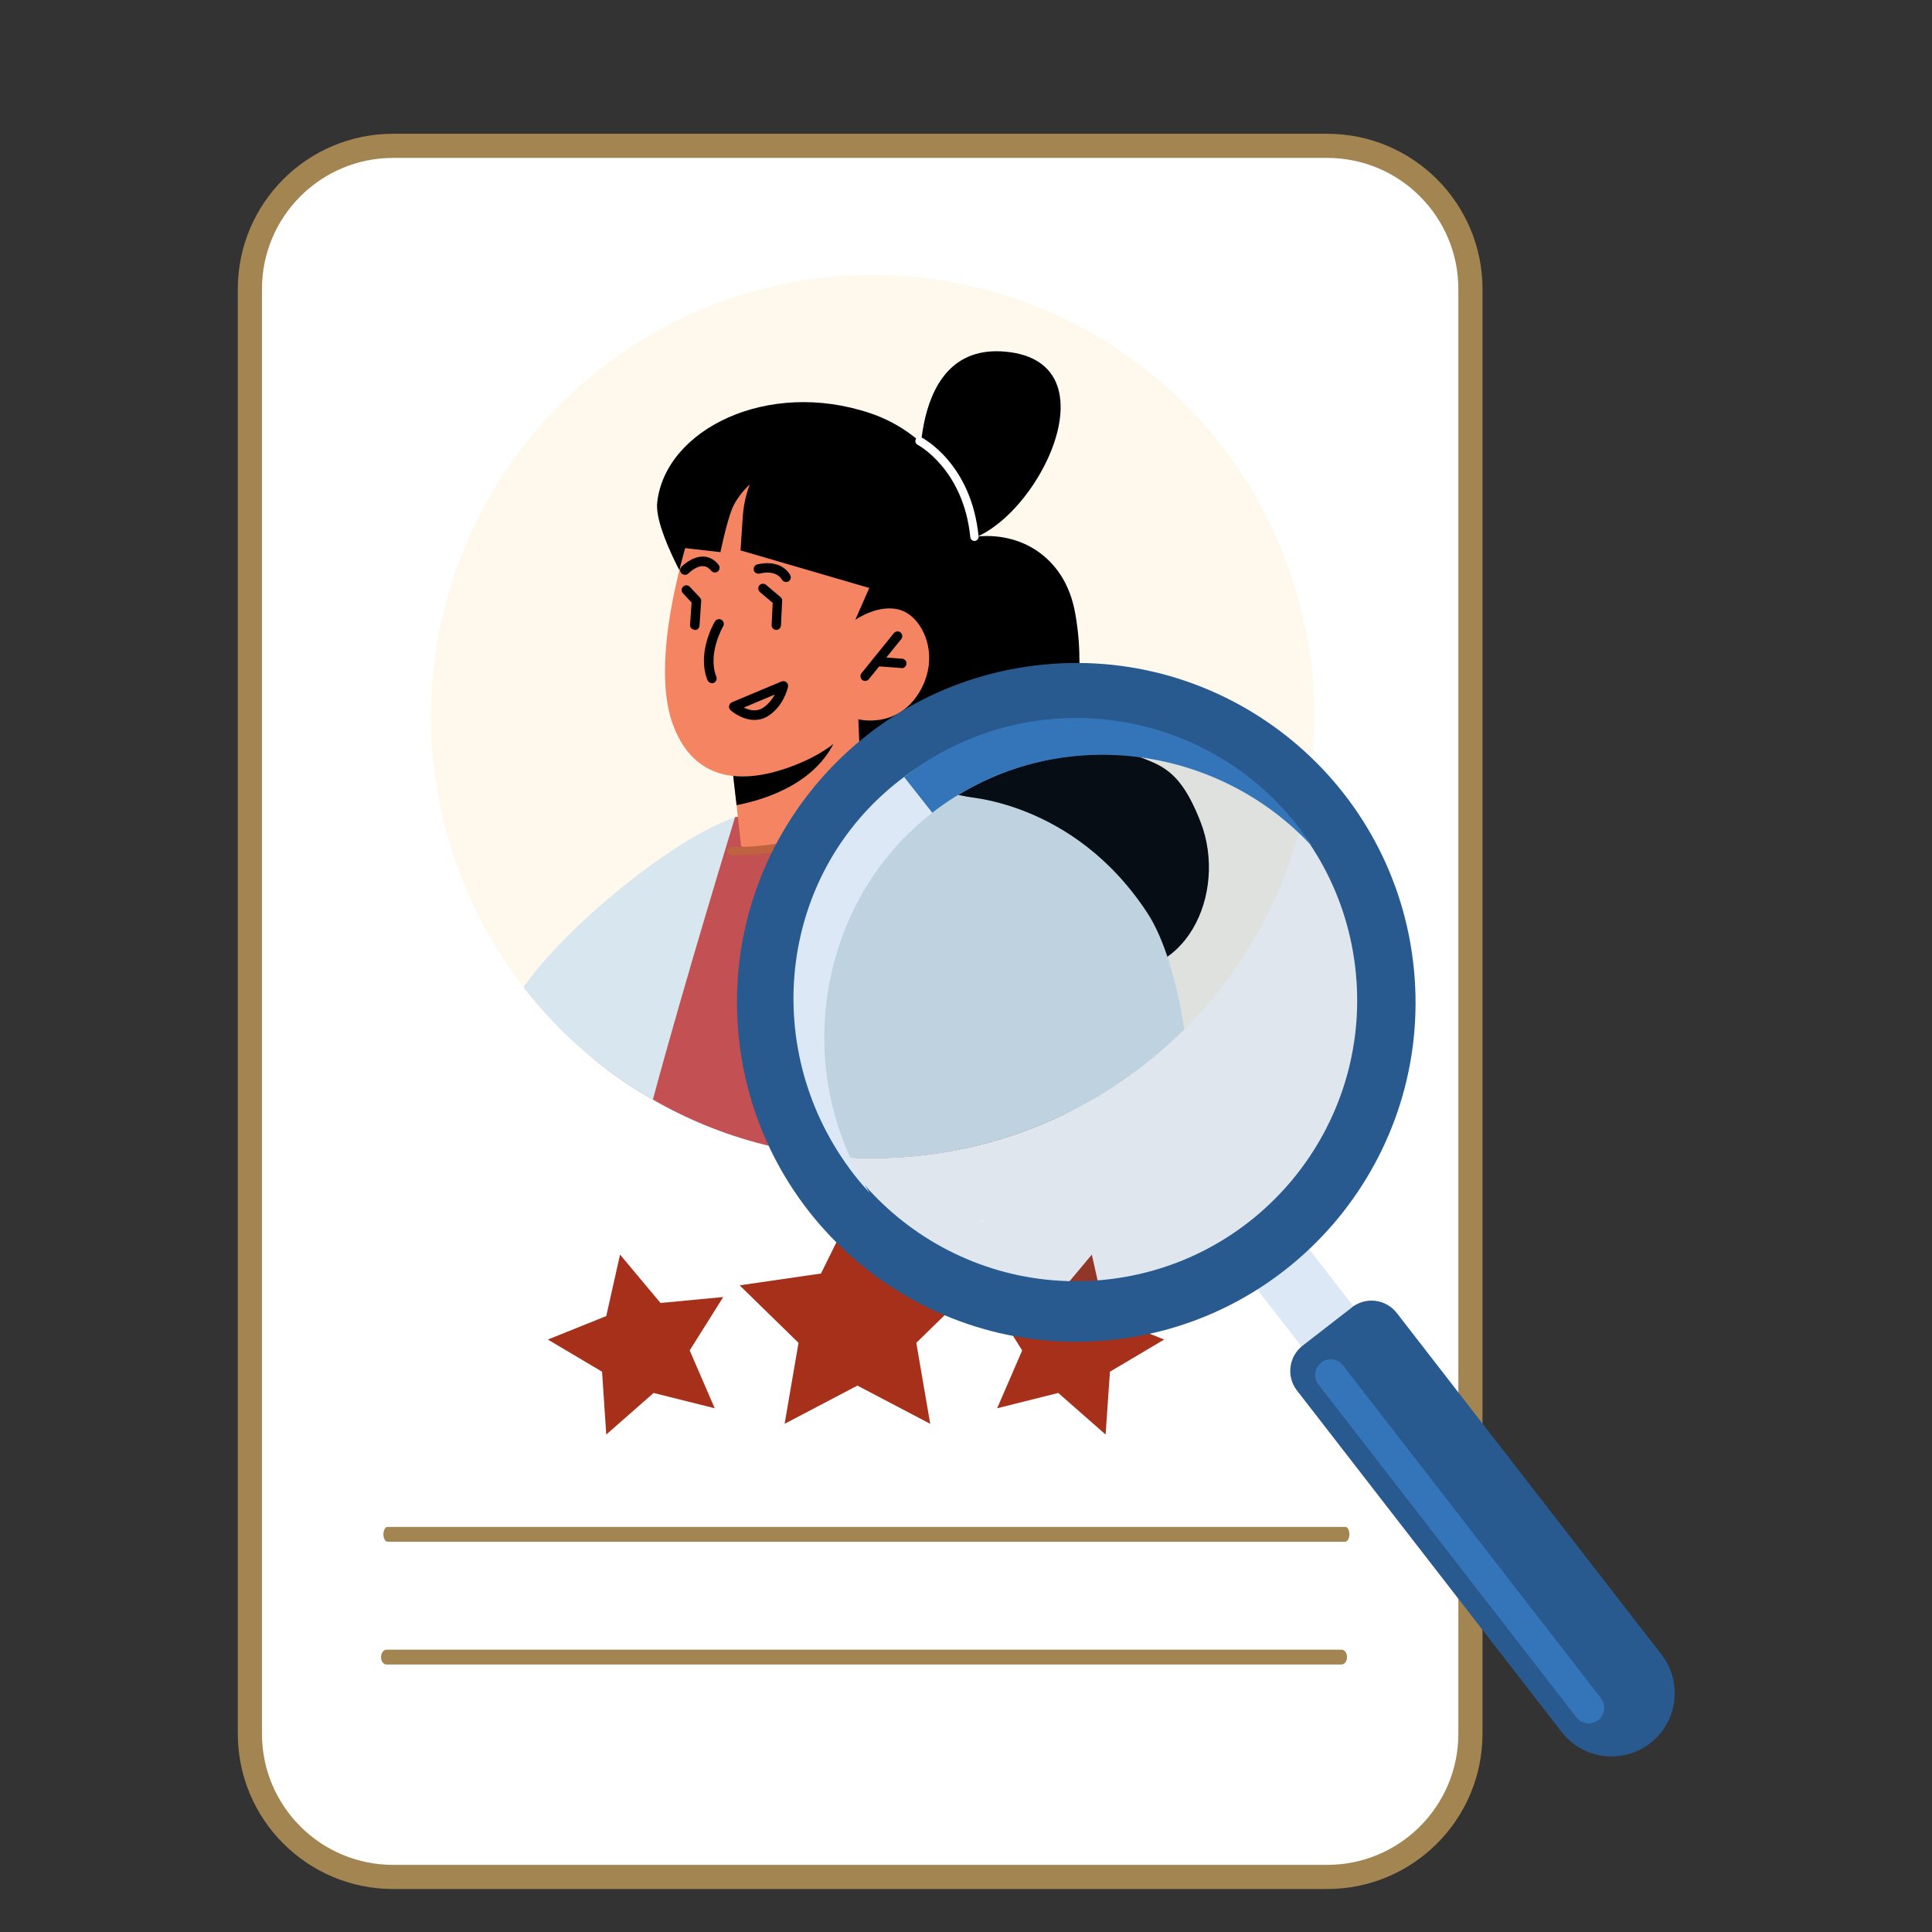 <svg width="80" height="80" viewBox="0 0 80 80" fill="none" xmlns="http://www.w3.org/2000/svg">
<rect x="0" y="0" width="80" height="80" fill="#333333" stroke="none"/>
<path d="M16.278 6.039H54.956C58.231 6.039 60.887 8.695 60.887 11.97V71.789C60.887 75.065 58.231 77.72 54.956 77.72H16.278C13.002 77.72 10.347 75.065 10.347 71.789V11.97C10.347 8.695 13.002 6.039 16.278 6.039Z" fill="white" stroke="#A38552"/>
<path d="M55.705 63.84H16.045C15.948 63.84 15.876 63.699 15.876 63.532C15.876 63.365 15.953 63.225 16.045 63.225H55.705C55.802 63.225 55.875 63.365 55.875 63.532C55.875 63.699 55.797 63.84 55.705 63.84Z" fill="#A38552"/>
<path d="M55.548 68.924H16.007C15.876 68.924 15.777 68.783 15.777 68.616C15.777 68.449 15.882 68.309 16.007 68.309H55.548C55.679 68.309 55.777 68.449 55.777 68.616C55.777 68.783 55.672 68.924 55.548 68.924Z" fill="#A38552"/>
<path d="M35.504 49.681L37.008 52.734L40.381 53.223L37.942 55.604L38.518 58.957L35.504 57.375L32.489 58.957L33.065 55.604L30.626 53.223L33.994 52.734L35.504 49.681Z" fill="#A63019"/>
<path d="M25.675 51.95L27.35 53.953L29.948 53.707L28.559 55.918L29.595 58.313L27.064 57.679L25.104 59.402L24.93 56.799L22.685 55.468L25.104 54.495L25.675 51.95Z" fill="#A63019"/>
<path d="M45.21 51.95L43.536 53.953L40.937 53.707L42.326 55.918L41.29 58.313L43.821 57.679L45.781 59.402L45.96 56.799L48.205 55.468L45.781 54.495L45.21 51.95Z" fill="#A63019"/>
<path d="M43.296 46.496C52.588 42.54 56.914 31.8 52.958 22.508C49.002 13.215 38.263 8.889 28.97 12.845C19.678 16.801 15.352 27.541 19.308 36.833C23.264 46.125 34.003 50.451 43.296 46.496Z" fill="#FEF9EC"/>
<path d="M27.268 45.664C25.095 44.468 23.193 42.833 21.674 40.883C23.426 38.342 27.965 34.665 30.437 33.847C33.578 32.807 28.952 40.026 27.268 45.664Z" fill="#D8E7EF"/>
<path d="M40.347 22.228C41.276 22.112 42.229 22.305 42.994 22.847C43.662 23.321 44.3 24.11 44.528 25.426C45.079 28.581 43.947 29.452 45.752 30.643C47.557 31.828 48.573 31.102 49.715 34.04C50.852 36.977 49.105 40.911 45.457 40.117C41.813 39.324 32.968 36.909 32.968 36.909L32.556 23.844L36.979 22.654L40.347 22.228Z" fill="black"/>
<path d="M46.11 44.992C44.242 46.212 42.142 47.097 39.887 47.571C38.673 47.828 37.415 47.959 36.127 47.959C35.576 47.959 35.024 47.934 34.482 47.886C33.602 47.809 32.745 47.668 31.903 47.465C30.258 47.078 28.704 46.468 27.267 45.67C25.704 44.808 24.287 43.724 23.048 42.457C23.585 40.961 24.151 39.645 24.722 38.682C27.446 34.109 31.429 33.679 31.429 33.679C35.692 32.425 39.331 32.203 43.197 34.085C44.934 34.927 45.776 39.819 46.105 44.992H46.11Z" fill="#D8E7EF"/>
<path d="M44.195 44.149L44.084 46.133C42.767 46.772 41.359 47.26 39.888 47.565C38.673 47.822 37.415 47.952 36.128 47.952C35.577 47.952 35.025 47.928 34.483 47.88C33.602 47.802 32.746 47.662 31.904 47.459C30.259 47.072 28.705 46.462 27.268 45.663C27.191 45.62 27.113 45.576 27.036 45.528C26.174 45.044 25.366 44.487 24.602 43.863C27.05 38.768 30.433 33.842 30.433 33.842L35.591 32.768L42.158 33.89L44.195 44.149Z" fill="#C35053"/>
<path d="M30.436 33.847C30.436 33.847 28.384 40.52 27.034 45.533C26.129 45.025 25.278 44.43 24.479 43.772L28.839 35.096L30.441 33.847H30.436Z" fill="#D8E7EF"/>
<path d="M28.835 24.876C28.835 24.876 27.078 22.026 27.214 20.801C27.553 17.777 31.791 15.682 36.03 17.109C40.264 18.532 41.131 23.792 40.468 26.085C38.764 31.984 33.616 29.937 33.616 29.937C33.616 29.937 25.612 28.447 28.835 24.881V24.876Z" fill="black"/>
<path d="M30.253 31.171L30.263 31.282L30.5 33.344L30.679 34.96C30.679 34.96 30.568 35.347 32.445 35.091C34.962 34.737 35.702 33.595 35.702 33.595L35.542 29.787L34.787 29.985L30.253 31.171Z" fill="#F48462"/>
<path d="M30.263 31.278L30.5 33.34C31.72 33.103 33.916 32.416 34.686 30.417C34.744 30.257 34.782 30.112 34.787 29.991L30.268 31.244V31.278H30.263Z" fill="black"/>
<path d="M28.763 21.44C28.763 21.44 26.789 26.991 27.848 29.957C28.908 32.923 31.633 32.251 33.239 31.549C34.846 30.847 35.542 29.783 35.542 29.783C35.542 29.783 37.12 30.199 38.049 28.694C38.978 27.189 38.228 25.587 37.323 25.273C36.418 24.958 35.416 25.665 35.416 25.665L36.128 24.044C36.128 24.044 32.121 16.335 28.768 21.44H28.763Z" fill="#F48462"/>
<path d="M29.478 28.287C29.401 28.287 29.328 28.238 29.294 28.161C28.844 27.029 29.57 25.785 29.604 25.732C29.662 25.64 29.778 25.611 29.875 25.664C29.967 25.718 30.001 25.838 29.943 25.935C29.938 25.945 29.285 27.067 29.662 28.021C29.701 28.122 29.652 28.234 29.551 28.277C29.526 28.287 29.502 28.292 29.478 28.292V28.287Z" fill="black"/>
<path d="M35.822 28.196C35.779 28.196 35.735 28.182 35.702 28.153C35.619 28.085 35.605 27.959 35.672 27.877L37.013 26.217C37.081 26.135 37.206 26.12 37.289 26.188C37.371 26.256 37.385 26.381 37.318 26.464L35.977 28.123C35.939 28.172 35.88 28.196 35.822 28.196Z" fill="black"/>
<path d="M37.342 27.663L36.307 27.586C36.2 27.576 36.118 27.484 36.128 27.378C36.138 27.271 36.23 27.189 36.336 27.198L37.357 27.276C37.463 27.286 37.546 27.378 37.536 27.484C37.526 27.586 37.444 27.668 37.342 27.668V27.663Z" fill="black"/>
<path d="M31.24 29.811C30.718 29.811 30.272 29.433 30.253 29.409C30.2 29.366 30.176 29.298 30.19 29.23C30.2 29.163 30.243 29.109 30.306 29.08L32.358 28.219C32.426 28.19 32.503 28.2 32.561 28.248C32.619 28.296 32.644 28.369 32.629 28.442C32.624 28.475 32.45 29.259 31.777 29.666C31.598 29.772 31.419 29.811 31.25 29.811H31.24ZM30.795 29.298C31.008 29.404 31.303 29.482 31.564 29.327C31.811 29.177 31.976 28.954 32.077 28.761L30.79 29.303L30.795 29.298Z" fill="black"/>
<path d="M32.546 24.097C32.478 24.097 32.415 24.063 32.381 24.005C32.11 23.565 31.486 23.744 31.457 23.749C31.355 23.778 31.244 23.72 31.215 23.618C31.186 23.517 31.244 23.405 31.346 23.376C31.384 23.366 32.285 23.105 32.715 23.802C32.773 23.894 32.744 24.015 32.652 24.073C32.618 24.092 32.584 24.102 32.551 24.102L32.546 24.097Z" fill="black"/>
<path d="M28.355 23.797C28.307 23.797 28.259 23.778 28.22 23.744C28.143 23.666 28.143 23.545 28.22 23.468C28.239 23.449 28.651 23.028 29.135 23.047C29.372 23.057 29.585 23.173 29.754 23.386C29.822 23.468 29.807 23.594 29.725 23.662C29.643 23.729 29.517 23.715 29.449 23.633C29.352 23.512 29.241 23.449 29.12 23.444C28.883 23.42 28.588 23.657 28.506 23.744C28.467 23.783 28.418 23.802 28.365 23.802L28.355 23.797Z" fill="black"/>
<path d="M28.768 26.08C28.647 26.07 28.564 25.978 28.574 25.872L28.637 24.948L28.279 24.565C28.206 24.488 28.206 24.362 28.289 24.29C28.366 24.217 28.492 24.217 28.564 24.299L28.981 24.744C29.019 24.783 29.039 24.836 29.034 24.895L28.966 25.906C28.961 26.007 28.874 26.09 28.773 26.09L28.768 26.08Z" fill="black"/>
<path d="M32.145 26.084C32.029 26.079 31.942 25.987 31.952 25.876L31.995 24.962L31.468 24.516C31.386 24.448 31.376 24.323 31.444 24.241C31.511 24.158 31.637 24.148 31.719 24.216L32.319 24.724C32.368 24.763 32.392 24.821 32.387 24.884L32.339 25.895C32.334 26.002 32.247 26.084 32.145 26.084Z" fill="black"/>
<path d="M38.125 20.438C38.125 20.438 37.395 13.988 41.822 14.583C46.516 15.217 42.282 22.785 39.286 22.446C37.951 22.296 38.125 20.438 38.125 20.438Z" fill="black"/>
<path d="M30.529 35.419C30.384 35.419 30.297 35.419 30.277 35.414C30.18 35.414 30.113 35.327 30.113 35.235C30.117 35.143 30.205 35.066 30.292 35.07C30.321 35.07 33.04 35.187 35.257 33.875C35.339 33.827 35.44 33.856 35.489 33.933C35.537 34.016 35.508 34.122 35.431 34.166C33.5 35.312 31.269 35.414 30.529 35.414V35.419Z" fill="#BF6240"/>
<path d="M49.042 42.616C45.732 45.916 41.164 47.958 36.122 47.958C35.571 47.958 35.019 47.934 34.477 47.885C34.816 46.003 35.178 44.711 35.178 44.711L39.814 32.981C39.814 32.981 44.426 33.083 47.518 37.816C48.186 38.841 48.718 40.554 49.037 42.616H49.042Z" fill="#D8E7EF"/>
<path d="M39.887 47.565C38.672 47.822 37.414 47.952 36.127 47.952C35.575 47.952 35.023 47.928 34.481 47.88C33.601 47.802 32.744 47.662 31.902 47.459C33.548 40.515 35.701 32.777 35.701 32.777L39.819 32.981L39.887 47.565Z" fill="#D8E7EF"/>
<path d="M40.347 22.399C40.26 22.399 40.187 22.331 40.178 22.244C39.897 19.428 38.015 18.426 37.995 18.416C37.913 18.373 37.879 18.271 37.923 18.184C37.966 18.102 38.068 18.068 38.155 18.111C38.237 18.155 40.226 19.21 40.521 22.21C40.531 22.302 40.463 22.389 40.366 22.399C40.361 22.399 40.357 22.399 40.347 22.399Z" fill="white"/>
<path d="M31.516 19.152C31.516 19.152 30.848 20.014 30.756 21.402L30.664 22.791L36.418 24.47L36.534 21.688L31.516 19.152Z" fill="black"/>
<path d="M31.036 20.071C31.036 20.071 30.533 20.511 30.301 21.101C30.073 21.692 29.831 22.863 29.831 22.863L28.167 22.674L28.355 19.766L30.601 18.392L31.96 18.542L31.752 20.414L31.036 20.066V20.071Z" fill="black"/>
<path d="M35.628 51.175C35.628 51.175 35.622 51.213 35.624 51.227C35.605 51.229 35.587 51.231 35.568 51.228C35.59 51.212 35.606 51.192 35.628 51.175Z" fill="white"/>
<path d="M53.388 50.667L51.239 52.334L54.718 56.821L56.867 55.154L53.388 50.667Z" fill="#DCE8F5"/>
<g style="mix-blend-mode:multiply" opacity="0.15">
<path d="M56.143 40.302C55.529 33.905 49.846 29.218 43.452 29.832C37.058 30.447 32.372 36.13 32.987 42.527C33.602 48.924 39.284 53.611 45.678 52.997C52.072 52.382 56.758 46.699 56.143 40.302Z" fill="#285A8F"/>
</g>
<path fill-rule="evenodd" clip-rule="evenodd" d="M43.221 27.517C50.945 26.775 57.807 32.437 58.55 40.163C59.292 47.889 53.633 54.754 45.91 55.496C38.187 56.238 31.324 50.576 30.581 42.85C29.839 35.124 35.498 28.259 43.221 27.517ZM43.452 29.833C49.847 29.218 55.529 33.906 56.143 40.302C56.758 46.699 52.073 52.383 45.678 52.997C39.284 53.612 33.602 48.924 32.987 42.528C32.372 36.131 37.058 30.447 43.452 29.833Z" fill="#285A8F"/>
<path d="M38.603 33.655C43.416 29.924 50.254 30.602 54.305 35.001C54.127 34.725 53.959 34.64 53.753 34.372C49.818 29.292 42.334 28.368 37.257 32.309C32.179 36.246 31.424 43.558 35.364 48.637C35.569 48.901 35.787 49.154 36.013 49.397C32.761 44.377 33.793 37.386 38.603 33.655Z" fill="#DCE8F5"/>
<path d="M54.341 35.058C54.252 34.923 54.163 34.787 54.069 34.652C53.971 34.512 53.872 34.373 53.765 34.239C49.829 29.16 42.516 28.233 37.439 32.174L38.603 33.654C43.417 29.923 50.289 30.659 54.341 35.058Z" fill="#3475B9"/>
<path d="M55.983 54.137L53.941 55.719C53.361 56.168 53.257 57.002 53.704 57.577L64.663 71.717C65.549 72.859 67.192 73.067 68.334 72.181C69.475 71.295 69.683 69.651 68.798 68.509L57.839 54.37C57.391 53.79 56.557 53.685 55.982 54.133L55.983 54.137Z" fill="#285A8F"/>
<path d="M54.706 56.421C54.425 56.637 54.374 57.044 54.59 57.326L65.274 71.111C65.49 71.392 65.897 71.443 66.179 71.227C66.46 71.011 66.511 70.603 66.295 70.322L55.611 56.537C55.395 56.255 54.988 56.204 54.706 56.421Z" fill="#3475B9"/>
<path d="M40.7 50.517C40.7 50.517 40.696 50.564 40.694 50.587C40.671 50.59 40.648 50.592 40.624 50.59C40.65 50.569 40.675 50.543 40.701 50.521L40.7 50.517Z" fill="white"/>
</svg>
